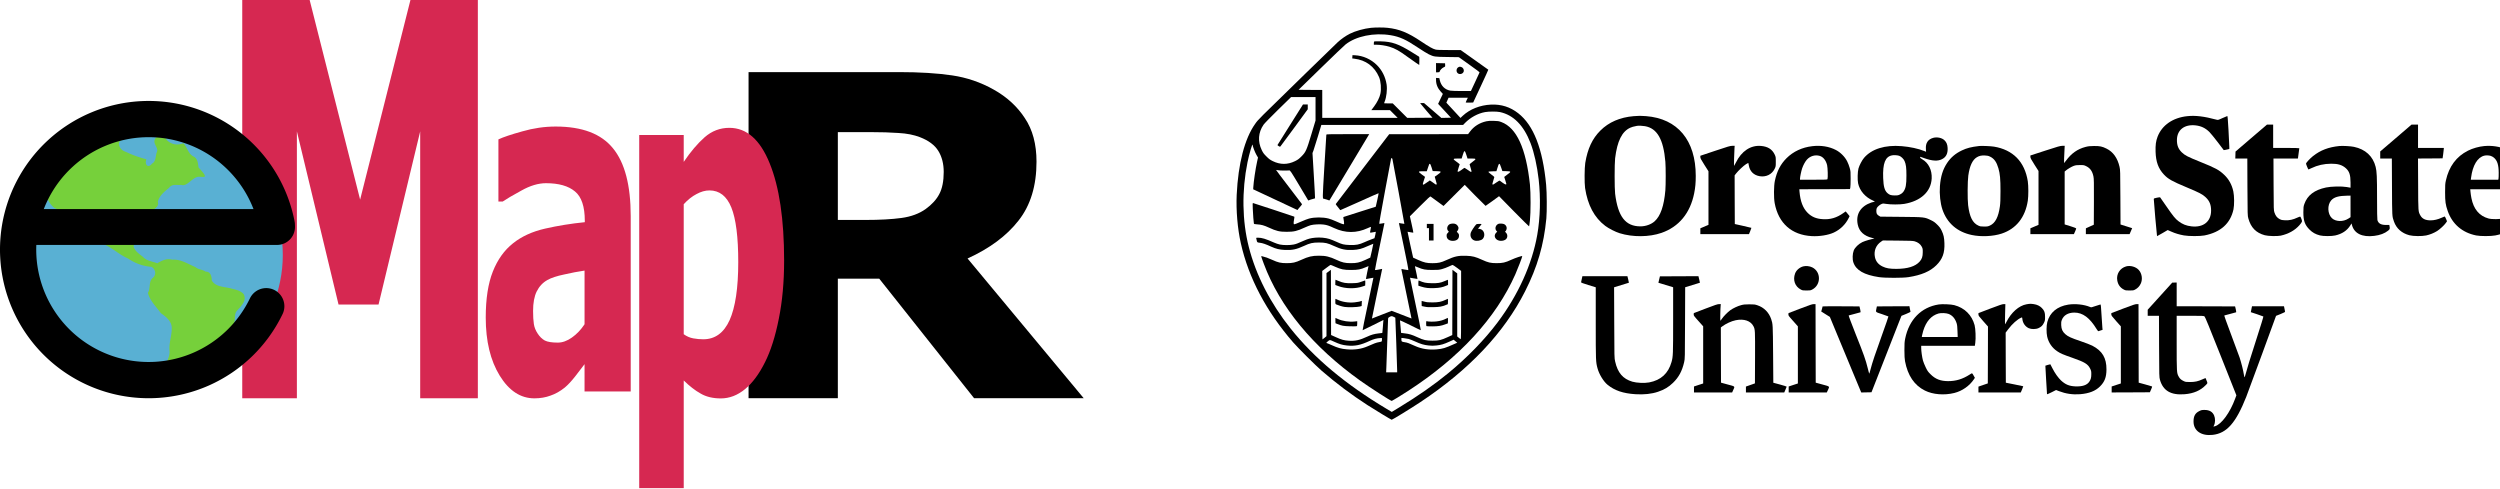 <?xml version="1.0" encoding="UTF-8" standalone="no"?>
<!-- Created with Inkscape (http://www.inkscape.org/) -->

<svg
   xmlns:dc="http://purl.org/dc/elements/1.1/"
   xmlns:cc="http://creativecommons.org/ns#"
   xmlns:rdf="http://www.w3.org/1999/02/22-rdf-syntax-ns#"
   xmlns:svg="http://www.w3.org/2000/svg"
   xmlns="http://www.w3.org/2000/svg"
   xmlns:sodipodi="http://sodipodi.sourceforge.net/DTD/sodipodi-0.dtd"
   xmlns:inkscape="http://www.inkscape.org/namespaces/inkscape"
   width="778.239mm"
   height="152.185mm"
   viewBox="0 0 778.239 152.185"
   version="1.1"
   id="svg8"
   inkscape:version="0.92.1 r15371"
   sodipodi:docname="emapr_osu.svg">
  <defs
     id="defs2" />
  <sodipodi:namedview
     id="base"
     pagecolor="#ffffff"
     bordercolor="#666666"
     borderopacity="1.0"
     inkscape:pageopacity="0.0"
     inkscape:pageshadow="2"
     inkscape:zoom="0.175"
     inkscape:cx="1984.2214"
     inkscape:cy="710.75927"
     inkscape:document-units="mm"
     inkscape:current-layer="layer1"
     showgrid="false"
     fit-margin-top="0"
     fit-margin-left="0"
     fit-margin-right="0"
     fit-margin-bottom="0"
     inkscape:window-width="1920"
     inkscape:window-height="1017"
     inkscape:window-x="1912"
     inkscape:window-y="-8"
     inkscape:window-maximized="1" />
  <g
     inkscape:label="Layer 1"
     inkscape:groupmode="layer"
     id="layer1"
     transform="translate(220.981,-77.276)">
    <g
       id="g4706"
       transform="translate(-399.143,-154.214)">
      <g
         style="fill:#000000;stroke:none"
         transform="matrix(0.011,0,0,-0.011,561.612,366.967)"
         id="g4565">
        <path
           inkscape:connector-curvature="0"
           d="m 3941,11529 c -198,-21 -443,-89 -598,-167 -119,-60 -253,-154 -350,-245 -48,-45 -450,-435 -893,-867 C 705,8891 753,8939 663,8813 366,8399 181,7688 139,6805 119,6363 162,5850 256,5432 476,4450 977,3502 1736,2628 c 144,-165 636,-655 809,-805 405,-351 847,-683 1295,-971 209,-135 672,-415 685,-415 20,0 558,330 810,498 1382,917 2370,1962 2964,3135 350,691 531,1313 603,2065 18,194 15,730 -6,950 -96,1022 -356,1688 -790,2026 -227,178 -481,258 -771,245 -309,-14 -598,-129 -801,-318 l -62,-59 -200,216 -200,216 31,69 31,70 h 273 273 l -30,-60 c -16,-33 -30,-64 -30,-70 0,-7 36,-10 105,-8 l 106,3 216,463 c 119,254 214,464 212,466 -2,2 -179,128 -393,280 l -389,276 h -331 c -245,0 -344,4 -381,14 -82,22 -178,76 -409,231 -373,250 -615,348 -948,384 -112,13 -345,12 -467,0 z m 558,-210 c 251,-42 433,-124 766,-348 127,-85 266,-171 311,-192 145,-69 163,-71 524,-76 l 326,-5 294,-210 c 162,-115 294,-214 292,-220 -1,-6 -57,-127 -124,-269 l -121,-259 h -261 c -147,0 -288,5 -321,11 -155,28 -262,135 -299,297 l -12,57 -47,3 -47,3 v -58 c 0,-123 46,-235 136,-332 l 57,-62 -67,-141 -67,-141 29,-31 c 16,-17 98,-105 182,-196 l 152,-165 -136,-3 -136,-3 -245,211 -245,210 h -55 c -30,0 -55,-2 -55,-4 0,-3 78,-96 174,-208 l 175,-203 -357,-3 -357,-2 -205,205 -205,205 h -123 c -67,0 -122,2 -122,5 0,3 7,22 15,42 53,127 78,346 56,490 -33,212 -129,403 -275,548 -168,166 -391,266 -621,277 l -70,3 -3,-47 -3,-46 58,-7 c 325,-38 570,-219 700,-520 52,-121 69,-336 37,-478 -23,-104 -90,-237 -177,-354 l -77,-103 h 263 262 l 110,-110 110,-110 H 3627 2560 v 395 395 l -335,2 -335,3 631,615 c 347,338 660,638 696,666 297,237 808,342 1282,263 z M 2370,9238 v -332 l -116,-385 c -139,-463 -159,-507 -283,-632 -72,-72 -102,-94 -181,-133 -209,-103 -421,-103 -630,0 -79,39 -110,62 -181,134 -73,72 -94,101 -132,180 -117,243 -99,497 51,716 22,34 200,215 410,422 l 371,362 h 346 345 z m 5217,-93 c 383,-81 675,-377 868,-880 102,-265 185,-640 230,-1030 58,-514 44,-1084 -40,-1563 C 8500,4841 8105,3969 7524,3195 7157,2705 6658,2192 6125,1755 5732,1432 5268,1108 4736,785 L 4528,659 4381,746 C 3221,1438 2337,2177 1665,3018 1093,3733 683,4533 482,5325 293,6065 280,6911 445,7726 c 47,229 141,552 144,490 2,-42 65,-207 107,-280 l 46,-79 -26,-116 C 671,7538 617,7170 608,7007 l -2,-48 627,-294 626,-293 27,37 c 15,20 45,55 67,78 26,28 37,46 31,55 -4,7 -172,226 -371,487 -200,260 -362,475 -360,478 3,2 26,-2 53,-8 43,-10 230,-14 318,-6 29,2 36,-8 279,-413 137,-228 252,-421 256,-429 7,-11 13,-10 39,3 17,9 59,22 93,30 33,8 63,17 65,19 3,2 -12,292 -34,643 l -38,639 27,70 c 14,39 71,217 125,398 l 98,327 h 2006 2006 l 54,56 c 156,158 365,271 568,308 105,19 333,20 419,1 z"
           id="path4487" />
        <path
           inkscape:connector-curvature="0"
           d="m 4033,11144 c -8,-3 -13,-24 -13,-50 v -44 h 78 c 101,0 256,-24 359,-55 167,-51 281,-115 518,-289 83,-60 191,-136 240,-169 l 90,-59 3,114 c 2,84 0,115 -10,121 -7,4 -96,60 -198,123 -383,238 -564,301 -885,310 -93,2 -176,1 -182,-2 z"
           id="path4489" />
        <path
           inkscape:connector-curvature="0"
           d="m 5780,10400 v -130 h 49 c 44,0 49,3 55,25 10,38 66,96 114,117 43,19 43,20 40,66 l -3,47 -127,3 -128,3 z"
           id="path4491" />
        <path
           inkscape:connector-curvature="0"
           d="m 6424,10420 c -66,-27 -85,-120 -35,-171 56,-55 159,-26 176,50 10,45 -18,99 -59,116 -40,17 -52,17 -82,5 z"
           id="path4493" />
        <path
           inkscape:connector-curvature="0"
           d="m 1655,8789 c -198,-313 -361,-573 -362,-577 -2,-4 14,-18 33,-30 36,-23 37,-23 54,-5 10,10 187,250 394,533 l 376,514 v 68 68 h -67 -68 z"
           id="path4495" />
        <path
           inkscape:connector-curvature="0"
           d="m 7205,8884 c -195,-43 -355,-144 -467,-296 l -51,-68 -1116,-1 H 4455 l -750,-980 c -412,-538 -754,-985 -759,-993 -7,-10 3,-28 37,-66 26,-29 55,-66 64,-81 10,-16 21,-29 27,-29 5,0 249,109 543,241 293,133 536,240 538,237 3,-2 -15,-89 -38,-193 l -43,-189 -445,-141 c -244,-77 -452,-144 -461,-147 -13,-6 -15,-13 -9,-36 5,-16 12,-61 16,-100 6,-62 5,-72 -9,-72 -26,0 -103,29 -229,87 -66,30 -154,63 -196,74 -166,43 -400,42 -557,-1 -41,-11 -134,-46 -207,-79 -137,-61 -191,-81 -213,-81 -18,0 -18,52 0,143 10,50 10,70 2,73 -72,27 -1155,384 -1165,384 -12,0 -13,-26 -7,-162 7,-166 23,-376 31,-414 4,-19 14,-22 93,-27 119,-7 195,-29 332,-92 212,-98 300,-119 505,-119 205,0 293,21 505,119 63,29 142,60 175,69 81,22 262,31 361,18 100,-14 147,-29 298,-99 322,-149 636,-149 955,-2 46,22 87,37 89,34 3,-3 -2,-39 -12,-81 -10,-41 -15,-78 -12,-81 3,-4 41,1 83,10 42,9 78,15 80,14 3,-4 -33,-177 -39,-182 -2,-1 -41,-16 -88,-33 -47,-16 -135,-53 -195,-80 -152,-69 -239,-86 -419,-79 -166,6 -214,17 -375,91 -65,30 -155,66 -200,80 -108,34 -267,49 -399,36 -129,-12 -201,-31 -316,-82 -197,-87 -224,-97 -298,-112 -100,-21 -286,-21 -386,0 -42,8 -117,34 -167,56 -236,105 -344,138 -456,138 -50,0 -51,0 -45,-26 4,-15 10,-40 13,-58 9,-47 17,-53 88,-60 73,-7 171,-41 320,-110 136,-62 234,-86 386,-93 207,-10 331,16 540,113 175,81 244,97 424,97 181,0 246,-15 422,-96 211,-98 335,-124 542,-114 159,8 242,29 428,113 80,36 146,64 148,62 3,-4 -81,-387 -86,-392 -2,-2 -65,-31 -140,-65 -168,-76 -243,-93 -414,-92 -159,0 -242,19 -398,92 -202,94 -308,119 -502,119 -193,0 -297,-25 -498,-117 -169,-77 -241,-94 -412,-94 -171,0 -243,17 -412,94 -105,49 -202,83 -286,102 -34,7 -38,24 49,-213 452,-1217 1387,-2351 2729,-3308 283,-202 861,-574 892,-574 11,0 252,147 453,277 1462,945 2497,2070 3045,3308 73,166 195,485 195,512 0,16 -189,-47 -312,-103 -171,-79 -242,-95 -413,-95 -171,0 -239,16 -412,95 -186,85 -271,107 -439,113 -231,9 -336,-13 -573,-122 -152,-70 -228,-87 -391,-87 -164,0 -235,17 -405,92 -77,35 -141,64 -143,65 -4,3 -161,730 -158,733 2,1 38,-5 80,-14 43,-9 80,-13 83,-10 3,3 -17,108 -46,233 l -51,228 285,285 c 226,226 288,283 300,275 8,-6 94,-68 191,-139 l 176,-129 300,299 300,299 291,-298 c 161,-163 295,-297 299,-297 4,0 92,62 194,137 l 187,137 422,-430 c 233,-236 425,-427 428,-424 4,3 14,78 24,165 24,224 24,793 0,1020 -110,1024 -377,1606 -809,1767 -75,28 -97,31 -218,34 -96,3 -155,-1 -205,-12 z m -567,-951 33,-103 h 109 c 144,0 148,-10 35,-92 -47,-34 -85,-67 -85,-73 0,-5 14,-52 30,-104 42,-134 35,-139 -87,-50 -51,37 -88,57 -95,53 -7,-5 -46,-32 -86,-62 -69,-51 -102,-60 -102,-29 0,7 14,53 30,102 17,49 30,91 30,94 0,3 -39,33 -85,66 -119,84 -116,95 28,95 h 112 l 33,106 c 43,137 55,137 100,-3 z M 4545,7818 c 17,-69 343,-1834 339,-1837 -2,-2 -37,3 -79,11 -41,8 -75,12 -75,9 0,-3 62,-303 139,-666 89,-424 134,-661 127,-663 -6,-1 -53,6 -104,16 -84,18 -92,18 -92,3 0,-9 65,-324 144,-701 79,-377 143,-686 142,-687 -1,-2 -126,47 -276,107 -151,61 -279,110 -286,110 -6,0 -134,-50 -284,-111 -150,-60 -273,-109 -274,-107 -2,2 64,318 144,703 81,385 147,701 146,702 0,1 -45,-8 -99,-19 -54,-11 -101,-17 -105,-14 -3,4 56,302 131,664 76,361 138,660 137,663 0,4 -30,0 -67,-8 -37,-7 -72,-12 -79,-11 -7,2 47,313 162,928 96,509 174,926 174,928 0,1 7,2 15,2 8,0 17,-10 20,-22 z m 1110,-243 31,-100 112,-3 c 143,-3 146,-14 30,-97 -46,-32 -84,-59 -85,-60 -1,0 13,-49 31,-107 28,-90 31,-108 19,-112 -18,-7 -18,-7 -110,61 -40,29 -75,53 -78,53 -3,0 -42,-27 -87,-60 -123,-90 -132,-84 -83,59 l 34,102 -89,65 c -116,85 -113,94 30,94 h 108 l 33,98 c 38,116 37,114 57,110 11,-2 26,-36 47,-103 z m 1967,3 35,-103 111,-3 c 142,-3 145,-13 27,-97 -47,-33 -85,-63 -85,-66 0,-3 14,-45 30,-94 17,-49 30,-95 30,-102 0,-31 -32,-21 -102,29 -40,30 -79,58 -86,62 -7,4 -45,-16 -96,-53 -122,-88 -130,-84 -86,52 16,52 30,98 30,103 0,6 -39,38 -86,72 -47,35 -84,68 -81,75 2,8 38,13 115,15 l 111,3 27,87 c 48,158 59,161 106,20 z M 2917,4770 c 178,-79 254,-95 463,-94 195,1 264,14 412,78 43,19 78,33 78,32 0,-1 -18,-82 -39,-181 -21,-99 -37,-182 -35,-184 2,-3 50,5 106,17 56,12 104,20 106,18 2,-2 -68,-337 -156,-745 -87,-408 -155,-741 -150,-741 4,0 139,66 299,146 l 291,145 -6,-58 c -3,-32 -8,-98 -11,-148 -3,-49 -8,-106 -11,-126 l -5,-36 -105,-12 c -123,-14 -206,-38 -324,-93 -207,-97 -334,-126 -515,-115 -138,9 -208,28 -367,100 l -138,62 -2,923 -3,923 -62,-47 -63,-46 v -893 -893 l -54,-46 c -30,-25 -57,-46 -60,-46 -3,0 -6,436 -6,969 v 969 l 113,85 c 61,47 117,86 122,86 6,1 61,-22 122,-49 z m 3460,-35 113,-85 v -971 c 0,-773 -3,-969 -12,-963 -7,4 -32,24 -55,43 l -43,35 v 893 892 l -67,51 -68,52 -3,-924 -2,-924 -127,-57 c -195,-89 -248,-101 -433,-101 -184,0 -246,14 -429,98 -149,69 -231,94 -355,108 -56,6 -103,12 -105,14 -3,2 -30,313 -31,352 0,6 130,-53 291,-133 160,-81 294,-145 298,-143 5,2 -63,336 -150,743 -87,406 -157,740 -155,742 1,2 49,-6 105,-18 57,-11 104,-19 107,-17 3,4 -41,215 -71,345 -5,21 -2,20 75,-13 150,-65 214,-77 415,-77 162,-1 189,2 275,25 52,14 138,46 190,71 52,25 101,46 109,46 8,1 65,-37 128,-84 z M 4583,3349 c 23,-12 43,-23 45,-24 3,-3 51,-1401 52,-1497 v -48 h -156 -156 l 6,133 c 3,72 15,404 26,737 11,333 21,621 23,640 2,29 9,38 42,57 50,28 65,28 118,2 z m -333,-641 c 0,-24 -4,-48 -8,-54 -4,-5 -39,-15 -78,-21 -68,-10 -143,-38 -320,-117 -168,-75 -376,-106 -587,-86 -163,14 -256,40 -423,116 -78,35 -148,64 -156,64 -7,0 3,14 22,31 76,65 64,65 196,5 156,-71 230,-93 361,-107 224,-24 387,9 643,129 110,52 205,77 308,81 l 42,1 z m 754,16 c 33,-9 114,-40 180,-70 162,-74 254,-101 385,-115 84,-9 138,-9 221,0 134,14 209,36 367,108 l 122,55 50,-42 51,-43 -78,-34 c -266,-119 -326,-138 -504,-154 -217,-20 -425,12 -602,92 -193,87 -228,100 -305,111 -87,13 -91,17 -91,87 v 34 l 72,-7 c 40,-4 99,-14 132,-22 z"
           id="path4497" />
        <path
           inkscape:connector-curvature="0"
           d="m 2930,4326 v -75 l 78,-29 c 205,-80 499,-84 702,-10 l 65,23 3,74 c 3,67 1,73 -15,68 -10,-3 -58,-20 -108,-38 -84,-30 -101,-33 -247,-37 -180,-5 -259,8 -390,64 -44,19 -82,34 -84,34 -2,0 -4,-33 -4,-74 z"
           id="path4499" />
        <path
           inkscape:connector-curvature="0"
           d="m 2930,3787 c 0,-71 1,-74 28,-87 59,-27 164,-59 235,-70 93,-15 361,-8 432,12 l 50,14 3,72 3,73 -28,-7 c -15,-4 -38,-11 -50,-15 -12,-4 -68,-13 -125,-19 -174,-19 -364,12 -498,80 -22,11 -42,20 -45,20 -3,0 -5,-33 -5,-73 z"
           id="path4501" />
        <path
           inkscape:connector-curvature="0"
           d="m 2932,3244 3,-76 50,-20 c 128,-51 176,-60 347,-65 92,-3 179,-2 193,1 24,6 25,10 25,74 v 68 l -72,-8 c -153,-18 -346,11 -477,72 -35,17 -65,30 -68,30 -2,0 -3,-34 -1,-76 z"
           id="path4503" />
        <path
           inkscape:connector-curvature="0"
           d="m 6027,4363 c -122,-54 -196,-65 -382,-61 -161,4 -211,15 -347,73 -16,6 -18,0 -18,-68 v -76 l 80,-26 c 123,-38 208,-48 370,-42 149,5 235,23 342,69 l 48,20 v 74 c 0,41 -3,74 -7,73 -5,0 -43,-16 -86,-36 z"
           id="path4505" />
        <path
           inkscape:connector-curvature="0"
           d="m 6045,3829 c -110,-53 -203,-71 -365,-71 -116,0 -161,4 -224,21 -44,11 -81,21 -83,21 -2,0 -3,-33 -1,-72 l 3,-73 85,-18 c 68,-14 118,-17 250,-13 172,4 235,15 349,61 l 56,23 3,76 c 2,42 -1,76 -5,75 -4,0 -35,-14 -68,-30 z"
           id="path4507" />
        <path
           inkscape:connector-curvature="0"
           d="m 6060,3296 c -73,-38 -162,-64 -267,-76 -88,-11 -229,-8 -275,6 -16,5 -18,-3 -18,-64 0,-55 3,-71 16,-76 9,-3 81,-6 160,-6 160,0 256,15 369,59 l 70,26 3,78 c 2,42 -1,77 -5,77 -4,-1 -28,-12 -53,-24 z"
           id="path4509" />
        <path
           inkscape:connector-curvature="0"
           d="m 2676,8508 c -2,-7 -28,-415 -56,-907 -56,-949 -56,-910 -8,-911 9,0 47,-11 83,-24 l 66,-24 14,22 c 7,11 261,434 564,939 l 550,917 h -605 c -475,0 -605,-3 -608,-12 z"
           id="path4511" />
        <path
           inkscape:connector-curvature="0"
           d="m 6175,5976 c -81,-36 -106,-146 -46,-200 18,-16 17,-18 -15,-50 -30,-30 -34,-41 -34,-84 0,-86 69,-142 175,-142 109,0 175,53 175,142 0,43 -4,54 -34,84 -32,32 -33,34 -15,50 11,10 24,34 30,55 10,31 9,43 -7,75 -28,57 -75,84 -143,84 -31,-1 -69,-7 -86,-14 z"
           id="path4513" />
        <path
           inkscape:connector-curvature="0"
           d="m 7550,5983 c -85,-32 -116,-140 -59,-202 l 21,-22 -26,-24 c -100,-93 -21,-235 131,-235 90,0 153,35 174,97 16,49 3,101 -34,136 -21,20 -28,32 -19,34 19,7 42,58 42,95 0,45 -30,91 -73,111 -34,16 -125,22 -157,10 z"
           id="path4515" />
        <path
           inkscape:connector-curvature="0"
           d="m 5520,5920 v -60 h 30 30 v -175 -175 h 65 65 v 235 235 h -95 -95 z"
           id="path4517" />
        <path
           inkscape:connector-curvature="0"
           d="m 6911,5959 c -47,-51 -130,-179 -146,-224 -31,-93 8,-186 92,-221 72,-31 200,-8 245,42 51,58 58,145 18,211 -25,41 -57,62 -110,71 l -43,7 52,62 c 28,33 51,64 51,67 0,3 -31,6 -70,6 -57,0 -73,-4 -89,-21 z"
           id="path4519" />
        <path
           inkscape:connector-curvature="0"
           d="m 11376,9029 c -388,-32 -708,-170 -946,-409 -227,-226 -361,-513 -427,-915 -22,-139 -25,-570 -5,-710 73,-482 262,-838 571,-1071 98,-74 288,-171 408,-208 371,-115 836,-111 1184,10 492,171 811,557 924,1118 33,165 45,297 45,495 0,1007 -513,1622 -1410,1691 -150,11 -199,11 -344,-1 z m 319,-284 c 343,-61 521,-372 575,-1005 13,-149 13,-661 0,-810 -38,-440 -136,-725 -303,-876 -97,-88 -253,-144 -402,-144 -424,0 -637,275 -717,925 -18,151 -18,848 0,1000 59,489 196,764 432,868 48,21 80,30 185,51 45,9 155,4 230,-9 z"
           id="path4521" />
        <path
           inkscape:connector-curvature="0"
           d="m 27043,9029 c -409,-42 -717,-254 -843,-580 -48,-125 -63,-237 -57,-429 9,-285 78,-474 235,-642 119,-128 233,-192 639,-361 366,-153 450,-196 544,-284 110,-104 153,-211 153,-379 -1,-307 -219,-482 -553,-444 -150,17 -251,57 -368,145 -91,68 -151,141 -343,420 -95,138 -175,253 -179,257 -3,3 -44,-1 -91,-11 -72,-14 -85,-20 -88,-38 -3,-22 86,-1045 92,-1050 2,-2 70,36 152,85 l 150,88 98,-43 c 117,-52 225,-84 361,-109 141,-25 455,-25 580,-1 459,90 736,339 822,737 26,122 24,379 -4,510 -41,189 -125,342 -256,467 -147,140 -245,193 -667,363 -366,147 -448,189 -536,275 -99,97 -139,199 -137,355 4,278 209,440 518,409 163,-17 283,-73 401,-188 36,-36 142,-166 236,-289 l 170,-224 42,6 c 22,4 58,11 79,17 l 37,10 -1,72 c 0,40 -10,250 -23,467 -17,304 -25,394 -34,392 -7,-1 -69,-28 -137,-58 -120,-55 -126,-56 -167,-45 -350,94 -594,124 -825,100 z"
           id="path4523" />
        <path
           inkscape:connector-curvature="0"
           d="m 28850,8409 -445,-382 -3,-98 -3,-99 h 170 170 l 3,-807 c 4,-799 4,-809 26,-888 72,-260 219,-410 467,-476 97,-26 351,-32 450,-11 220,48 406,153 532,300 78,93 80,99 53,172 -12,33 -27,63 -32,66 -5,4 -44,-10 -87,-30 -119,-56 -225,-79 -341,-74 -84,3 -106,8 -156,33 -71,37 -115,92 -146,183 -23,67 -23,69 -26,800 l -3,732 h 345 346 l 4,23 c 6,24 36,253 36,268 0,5 -154,9 -370,9 h -370 v 330 330 h -87 -88 z"
           id="path4525" />
        <path
           inkscape:connector-curvature="0"
           d="m 32943,8409 -443,-379 v -100 -100 h 165 164 l 4,-797 c 4,-856 2,-835 56,-987 69,-196 220,-330 436,-387 110,-29 352,-32 475,-6 110,24 216,67 310,125 80,50 210,172 253,237 l 27,40 -28,68 c -15,36 -32,67 -38,67 -7,0 -45,-16 -85,-35 -102,-48 -215,-75 -314,-75 -145,0 -237,45 -289,140 -61,113 -60,88 -63,882 l -4,728 348,2 348,3 17,120 c 9,66 17,132 17,148 l 1,27 h -365 -365 v 330 330 l -92,-1 h -93 z"
           id="path4527" />
        <path
           inkscape:connector-curvature="0"
           d="m 19850,8415 c -149,-42 -219,-148 -207,-315 l 5,-79 -51,21 c -164,67 -403,119 -637,138 -473,40 -853,-79 -1068,-332 -59,-70 -133,-212 -158,-303 -24,-89 -30,-320 -10,-415 44,-212 205,-397 424,-491 37,-16 58,-29 46,-29 -11,0 -53,-11 -92,-24 -309,-105 -450,-334 -387,-629 40,-190 174,-315 400,-372 49,-13 78,-24 64,-24 -57,-2 -259,-61 -335,-97 -107,-52 -211,-153 -244,-239 -35,-90 -40,-247 -10,-334 75,-223 304,-355 727,-418 171,-25 670,-26 833,0 366,57 614,163 789,337 175,174 238,347 228,624 -6,163 -22,235 -79,356 -33,68 -57,101 -122,166 -67,67 -98,89 -176,127 -185,90 -183,90 -850,96 l -585,6 -41,23 c -22,13 -48,37 -57,52 -21,35 -22,131 -3,169 22,41 87,96 137,115 41,16 51,16 133,1 120,-20 383,-20 507,1 468,80 756,346 776,718 12,238 -89,444 -269,545 -39,22 -58,39 -58,52 0,10 1,19 3,19 2,0 53,-18 114,-40 230,-81 377,-90 499,-30 118,58 170,160 162,319 -5,98 -32,163 -90,218 -73,70 -207,98 -318,68 z m -966,-507 c 55,-17 129,-88 155,-149 41,-94 53,-189 53,-409 1,-268 -19,-368 -90,-466 -20,-27 -51,-52 -89,-70 -52,-26 -68,-29 -153,-29 -106,1 -144,13 -204,65 -81,72 -113,183 -122,425 -16,420 59,610 254,645 54,10 139,5 196,-12 z m 441,-2421 c 93,-27 163,-80 200,-151 28,-55 30,-67 29,-160 0,-122 -23,-189 -87,-262 -122,-138 -340,-206 -662,-207 -188,0 -285,17 -390,68 -118,57 -189,144 -214,263 -37,177 29,344 177,442 l 47,31 420,-4 c 359,-3 429,-6 480,-20 z"
           id="path4529" />
        <path
           inkscape:connector-curvature="0"
           d="m 13678,8048 -418,-140 v -39 c 0,-32 19,-68 115,-219 l 115,-181 v -758 -758 l -115,-49 -115,-49 v -82 -83 h 688 688 l 36,88 c 20,48 34,89 33,90 -2,2 -109,27 -237,56 l -233,52 -3,688 -2,689 40,52 c 61,79 211,220 282,265 34,21 64,38 65,36 2,-2 8,-32 14,-66 27,-172 139,-283 311,-311 179,-29 343,52 420,209 32,65 33,69 33,202 0,131 -1,137 -31,201 -72,151 -192,227 -386,245 -293,26 -553,-145 -712,-470 -26,-53 -49,-96 -52,-96 -6,0 3,383 12,498 l 5,72 -68,-1 c -60,0 -119,-18 -485,-141 z"
           id="path4531" />
        <path
           inkscape:connector-curvature="0"
           d="m 16426,8179 c -286,-33 -536,-150 -726,-339 -170,-169 -273,-368 -331,-640 -31,-144 -34,-482 -5,-635 106,-567 479,-899 1048,-931 217,-12 466,28 623,100 186,86 337,234 426,418 l 22,47 -26,33 c -14,18 -39,48 -55,67 l -29,34 -64,-45 c -192,-136 -370,-189 -589,-174 -182,11 -312,66 -425,180 -133,134 -206,326 -229,598 l -5,68 717,2 716,3 10,45 c 5,25 9,137 9,250 1,190 -1,212 -26,302 -14,54 -47,139 -73,190 -67,131 -191,254 -320,320 -191,99 -423,136 -668,107 z m 211,-274 c 99,-29 176,-125 210,-261 18,-72 26,-360 11,-396 -7,-17 -35,-18 -393,-18 h -385 v 30 c 0,45 36,218 60,290 30,90 85,191 132,245 93,106 235,148 365,110 z"
           id="path4533" />
        <path
           inkscape:connector-curvature="0"
           d="m 21150,8184 c -229,-27 -346,-57 -489,-125 -181,-86 -312,-198 -417,-354 -122,-184 -183,-380 -204,-658 -17,-223 11,-481 70,-658 130,-385 418,-636 830,-723 266,-57 607,-40 850,40 408,136 664,458 737,929 20,133 20,417 0,550 -43,276 -150,504 -311,667 -162,164 -381,271 -645,314 -86,15 -355,26 -421,18 z m 314,-303 c 111,-54 181,-153 231,-327 46,-160 59,-298 59,-644 0,-242 -4,-343 -17,-436 -42,-301 -130,-471 -280,-540 -56,-26 -72,-29 -167,-29 -94,0 -111,3 -165,28 -161,75 -246,246 -287,577 -20,159 -17,682 5,836 39,278 118,447 245,522 70,40 126,52 225,48 73,-3 98,-9 151,-35 z"
           id="path4535" />
        <path
           inkscape:connector-curvature="0"
           d="m 23018,8052 -418,-136 v -39 c 0,-33 19,-69 115,-220 l 115,-180 v -762 -762 l -115,-49 -115,-49 v -82 -83 h 615 616 l 35,77 c 19,42 33,82 30,87 -2,6 -76,34 -165,61 l -161,50 v 748 749 l 23,19 c 55,49 173,119 235,141 54,19 88,23 177,23 104,0 114,-2 177,-33 110,-54 173,-143 203,-291 13,-59 15,-179 13,-717 l -3,-647 -112,-51 -112,-51 -1,-82 v -83 h 619 618 l 21,48 c 11,26 27,64 36,84 l 16,37 -164,52 -165,52 -4,771 c -3,735 -4,775 -24,861 -57,249 -181,423 -368,515 -125,62 -187,75 -355,74 -121,-1 -161,-6 -243,-27 -225,-60 -397,-181 -550,-389 -27,-38 -51,-68 -54,-68 -4,0 2,202 13,393 l 5,97 -68,-1 c -59,-1 -125,-19 -485,-137 z"
           id="path4537" />
        <path
           inkscape:connector-curvature="0"
           d="m 31345,8184 c -309,-32 -535,-118 -747,-285 -79,-62 -198,-190 -198,-212 0,-19 61,-167 69,-167 4,0 41,16 81,36 176,85 358,126 565,127 192,1 310,-36 412,-127 100,-90 133,-191 133,-406 v -146 l -107,19 c -146,25 -439,19 -588,-13 -329,-70 -526,-221 -612,-467 -25,-72 -27,-91 -28,-233 0,-242 41,-357 174,-491 84,-84 171,-133 296,-165 93,-24 328,-25 432,-1 193,44 332,136 424,281 l 37,59 12,-44 c 64,-241 288,-351 630,-308 164,20 295,69 392,147 50,39 54,51 42,125 l -7,37 h -96 c -141,1 -214,42 -241,138 -6,23 -10,249 -10,617 0,612 -7,760 -40,890 -76,301 -290,498 -615,566 -88,19 -324,32 -410,23 z m 315,-1709 v -305 l -61,-40 c -148,-96 -360,-90 -467,13 -124,119 -134,372 -20,502 82,93 208,130 461,134 l 87,1 z"
           id="path4539" />
        <path
           inkscape:connector-curvature="0"
           d="m 35445,8183 c -151,-14 -326,-63 -460,-130 -329,-164 -540,-449 -627,-846 -20,-89 -22,-131 -22,-337 0,-260 12,-347 75,-527 129,-369 412,-611 805,-690 122,-24 412,-24 539,0 237,46 390,123 532,269 62,64 142,179 169,244 15,35 15,36 -23,81 -21,25 -45,54 -54,65 -15,20 -18,19 -100,-36 -105,-71 -182,-108 -284,-137 -106,-30 -335,-33 -434,-5 -257,71 -419,265 -480,574 -11,53 -22,132 -26,175 l -7,77 h 715 c 673,0 716,1 721,18 11,34 26,199 26,282 0,403 -160,687 -471,835 -157,74 -380,107 -594,88 z m 181,-278 c 27,-8 69,-31 92,-51 95,-81 134,-203 135,-424 1,-80 -2,-157 -6,-172 l -7,-28 h -389 -388 l 9,63 c 45,346 182,571 373,618 51,12 129,10 181,-6 z"
           id="path4541" />
        <path
           inkscape:connector-curvature="0"
           d="m 16169,4777 c -105,-30 -193,-107 -228,-201 -68,-184 -3,-367 161,-453 49,-26 62,-28 163,-28 101,0 114,2 163,28 252,133 251,503 -2,627 -75,37 -182,48 -257,27 z"
           id="path4543" />
        <path
           inkscape:connector-curvature="0"
           d="m 25309,4777 c -176,-50 -282,-219 -250,-398 20,-117 81,-203 183,-256 49,-26 62,-28 163,-28 100,0 115,2 160,27 70,37 123,92 158,167 58,122 35,284 -54,385 -81,92 -239,137 -360,103 z"
           id="path4545" />
        <path
           inkscape:connector-curvature="0"
           d="m 9905,4423 c -9,-43 -18,-85 -20,-93 -4,-12 42,-29 205,-80 l 210,-64 V 3175 c 0,-1078 1,-1102 51,-1285 44,-165 169,-369 281,-461 202,-165 440,-246 791,-269 243,-15 459,8 639,69 179,61 296,130 422,251 165,158 260,335 318,588 22,96 22,106 25,1108 l 4,1011 207,63 c 114,35 208,64 210,65 1,1 -8,43 -20,94 l -22,91 -545,-2 -545,-3 -22,-90 c -13,-49 -22,-90 -21,-91 1,-1 95,-29 210,-64 l 207,-63 v -926 c 0,-976 -2,-1036 -46,-1191 -92,-323 -300,-513 -631,-576 -133,-25 -357,-15 -478,21 -267,79 -414,251 -486,570 -23,99 -23,105 -26,1101 l -4,1000 208,64 c 114,34 209,64 211,65 1,1 -8,43 -20,94 l -22,91 h -637 -637 z"
           id="path4547" />
        <path
           inkscape:connector-curvature="0"
           d="m 26268,3935 -348,-384 v -86 -85 h 160 159 l 3,-867 c 3,-860 4,-869 25,-946 88,-309 311,-439 700,-407 255,21 446,104 597,259 49,50 49,50 38,88 -7,21 -20,55 -30,75 l -17,37 -79,-35 c -137,-61 -215,-78 -356,-79 -114,0 -130,2 -180,26 -74,35 -111,67 -143,128 -56,101 -57,118 -57,954 v 767 h 383 c 349,0 384,-2 405,-18 17,-13 141,-315 462,-1125 l 440,-1108 -36,-97 c -145,-395 -385,-722 -569,-778 -25,-7 -45,-12 -45,-10 0,2 7,17 15,33 40,80 41,197 4,283 -46,104 -134,155 -270,155 -79,0 -92,-3 -155,-35 -112,-57 -158,-144 -157,-295 1,-261 220,-412 544,-375 397,45 655,338 948,1077 32,82 235,630 451,1219 l 392,1072 130,52 c 115,47 129,55 124,74 -2,12 -10,49 -17,84 l -12,62 h -452 -453 l -10,-47 c -6,-27 -13,-64 -17,-84 l -7,-37 174,-57 c 95,-32 177,-61 181,-65 5,-4 -79,-279 -187,-611 -182,-563 -285,-897 -323,-1047 -8,-34 -19,-62 -22,-62 -4,0 -13,36 -20,80 -17,114 -73,334 -119,475 -22,66 -131,360 -242,654 -122,323 -198,536 -192,540 6,3 82,24 169,45 87,21 161,42 166,45 4,4 -1,43 -11,87 l -19,79 -827,3 -826,2 v 335 335 h -62 l -63,-1 z"
           id="path4549" />
        <path
           inkscape:connector-curvature="0"
           d="m 22490,3705 c -216,-39 -432,-230 -569,-502 -17,-35 -34,-63 -38,-63 -3,0 -3,128 1,285 l 8,285 h -47 c -37,0 -124,-29 -381,-127 l -334,-128 v -38 c 0,-34 12,-51 135,-189 l 135,-152 -2,-805 -3,-805 -132,-45 -133,-46 v -82 -83 h 599 599 l 37,86 c 20,47 35,87 33,89 -2,2 -113,25 -248,52 l -245,49 -3,708 -2,709 70,93 c 116,155 262,285 371,331 26,11 26,11 32,-41 12,-114 81,-212 182,-258 74,-33 200,-32 275,3 80,37 115,72 152,147 31,63 33,73 33,172 0,124 -17,171 -89,248 -56,59 -135,98 -232,112 -86,12 -111,12 -204,-5 z"
           id="path4551" />
        <path
           inkscape:connector-curvature="0"
           d="m 13405,3582 -330,-127 -3,-35 c -3,-33 7,-47 133,-187 l 135,-151 v -809 -809 l -130,-42 -130,-43 v -85 -84 h 540 540 l 30,68 c 51,110 62,99 -155,157 l -190,52 -3,781 -2,781 32,25 c 109,82 266,155 390,180 234,48 424,-17 502,-172 46,-92 47,-112 44,-886 l -3,-729 -127,-45 -128,-45 v -83 -84 h 543 542 l 33,78 c 18,42 34,81 35,86 1,5 -83,32 -188,60 l -190,51 -6,805 c -7,849 -7,855 -54,995 -64,189 -204,331 -389,392 -74,25 -94,27 -231,27 -122,-1 -165,-5 -230,-23 -98,-26 -228,-87 -309,-145 -73,-52 -200,-183 -241,-248 -17,-27 -34,-48 -38,-48 -8,0 -1,358 8,433 l 5,37 h -52 c -43,-1 -115,-25 -383,-128 z"
           id="path4553" />
        <path
           inkscape:connector-curvature="0"
           d="m 16085,3582 -330,-127 -3,-35 c -3,-33 7,-47 133,-187 l 135,-152 v -808 -809 l -130,-42 -130,-43 v -85 -84 h 539 539 l 32,67 c 51,110 62,99 -155,158 l -190,52 -3,1112 -2,1111 h -53 c -42,-1 -113,-24 -382,-128 z"
           id="path4555" />
        <path
           inkscape:connector-curvature="0"
           d="m 20005,3700 c -494,-77 -839,-429 -948,-965 -19,-94 -22,-141 -22,-330 1,-162 5,-244 17,-310 76,-405 263,-683 563,-832 226,-113 548,-139 832,-68 224,56 429,200 556,389 l 26,40 -31,55 c -48,87 -42,85 -116,37 -200,-129 -388,-186 -611,-186 -215,1 -360,57 -497,195 -72,71 -89,96 -137,196 -31,63 -65,149 -77,191 -25,92 -50,267 -50,356 v 62 h 759 759 l 12,83 c 19,126 8,401 -19,502 -78,287 -284,490 -576,566 -92,24 -339,34 -440,19 z m 278,-267 c 109,-41 185,-129 229,-263 16,-51 21,-101 25,-227 l 6,-163 h -508 -508 l 7,43 c 4,23 18,80 32,127 82,270 229,437 437,495 67,19 214,13 280,-12 z"
           id="path4557" />
        <path
           inkscape:connector-curvature="0"
           d="m 23670,3695 c -312,-50 -520,-223 -591,-492 -27,-102 -29,-303 -4,-413 38,-171 140,-319 285,-415 93,-62 155,-89 430,-185 349,-122 437,-176 502,-307 28,-58 32,-75 32,-152 0,-102 -13,-152 -57,-217 -66,-98 -197,-141 -399,-132 -171,8 -279,54 -402,168 -81,77 -170,202 -242,343 -31,61 -58,113 -59,114 -2,3 -136,-35 -141,-40 -2,-2 8,-176 21,-388 14,-211 25,-394 25,-407 0,-21 7,-18 129,42 l 128,65 79,-31 c 194,-75 393,-104 599,-88 257,21 436,91 565,220 132,131 182,262 183,480 2,325 -118,527 -400,673 -49,25 -197,83 -329,127 -275,93 -360,132 -435,199 -80,71 -112,141 -117,256 -3,75 0,100 18,147 49,131 178,207 352,208 239,1 437,-146 633,-468 21,-35 43,-61 49,-59 6,2 35,12 65,22 l 54,17 -6,62 c -3,33 -14,195 -24,359 -12,219 -20,297 -29,297 -7,0 -68,-20 -136,-43 -118,-42 -124,-43 -158,-29 -171,72 -419,98 -620,67 z"
           id="path4559" />
        <path
           inkscape:connector-curvature="0"
           d="m 25223,3582 -332,-127 -1,-36 c 0,-32 15,-52 135,-187 l 135,-151 v -808 -809 l -130,-42 -130,-43 v -85 -84 l 541,2 540,3 35,79 c 19,43 32,81 29,85 -4,3 -90,29 -193,57 l -187,51 -3,1112 -2,1111 h -53 c -42,-1 -115,-25 -384,-128 z"
           id="path4561" />
        <path
           inkscape:connector-curvature="0"
           d="m 16720,3645 c 0,-3 -9,-37 -19,-75 l -20,-69 122,-77 122,-76 214,-517 c 118,-284 318,-765 444,-1069 l 230,-553 145,3 145,3 349,890 c 191,490 382,976 423,1081 l 76,192 130,53 c 71,29 128,57 126,63 -3,6 -10,44 -17,84 l -13,72 -461,-2 -460,-3 -13,-60 c -22,-109 -34,-96 160,-160 94,-32 175,-60 179,-64 3,-3 -72,-224 -169,-491 -206,-573 -288,-817 -334,-997 -19,-73 -36,-133 -39,-133 -3,0 -22,71 -43,157 -60,241 -107,376 -337,952 -127,322 -208,536 -202,540 6,3 82,24 169,45 87,21 161,42 166,45 4,4 -1,43 -11,87 l -19,79 -522,3 c -286,1 -521,0 -521,-3 z"
           id="path4563" />
      </g>
      <g
         inkscape:label="Layer 1"
         id="layer1-8"
         transform="matrix(0.282,0,0,0.282,178.162,86.676)">
        <g
           transform="scale(1.033,0.968)"
           style="font-style:normal;font-variant:normal;font-weight:bold;font-stretch:normal;font-size:511.517px;line-height:100%;font-family:sans-serif;-inkscape-font-specification:'sans-serif, Bold';text-align:start;letter-spacing:0px;word-spacing:0px;writing-mode:lr-tb;text-anchor:start;fill:#000000;fill-opacity:1;stroke:none;stroke-width:1px;stroke-linecap:butt;stroke-linejoin:miter;stroke-opacity:1"
           id="text4186-5-0-7">
          <path
             d="m 1008.478,726.619 q 0,-13.987 -5.745,-23.977 -5.745,-9.991 -19.731,-15.735 -9.741,-3.996 -22.729,-4.746 -12.988,-0.999 -30.221,-0.999 h -34.717 v 100.155 h 29.472 q 22.978,0 38.464,-2.248 15.485,-2.248 25.975,-10.24 9.991,-7.743 14.486,-16.984 4.745,-9.491 4.745,-25.226 z m 149.609,258.006 H 1040.948 L 939.543,848.254 H 895.335 V 984.625 H 799.925 V 612.726 h 160.848 q 32.969,0 56.696,3.746 23.728,3.746 44.458,16.235 20.98,12.488 33.219,32.469 12.488,19.731 12.488,49.703 0,41.211 -19.232,67.187 -18.982,25.975 -54.449,43.209 z"
             id="path4166"
             inkscape:connector-curvature="0" />
        </g>
        <g
           transform="scale(0.751,1.332)"
           style="font-style:normal;font-variant:normal;font-weight:bold;font-stretch:normal;font-size:454.354px;line-height:100%;font-family:sans-serif;-inkscape-font-specification:'sans-serif, Bold';text-align:start;letter-spacing:0px;word-spacing:0px;writing-mode:lr-tb;text-anchor:start;fill:#d62851;fill-opacity:1;stroke:none;stroke-width:1px;stroke-linecap:butt;stroke-linejoin:miter;stroke-opacity:1"
           id="text4186-85-6">
          <path
             d="M 702.384,715.575 H 617.636 V 494.388 l -61.231,143.539 h -58.791 L 436.382,494.388 V 715.575 H 356.072 V 385.236 h 98.946 l 74.321,165.724 74.099,-165.724 h 98.946 z"
             style="font-style:normal;font-variant:normal;font-weight:bold;font-stretch:normal;font-size:454.354px;line-height:100%;font-family:sans-serif;-inkscape-font-specification:'sans-serif, Bold';text-align:start;writing-mode:lr-tb;text-anchor:start;fill:#d62851;fill-opacity:1"
             id="path4175"
             inkscape:connector-curvature="0" />
        </g>
        <g
           id="g5236-5"
           transform="translate(455.545,255.005)">
          <g
             transform="translate(-538.529,-357.393)"
             style="opacity:1;stroke:none"
             id="g4178-3-7">
            <circle
               style="opacity:1;fill:#59b0d3;fill-opacity:1;stroke:none;stroke-width:11.687;stroke-linejoin:round;stroke-miterlimit:4;stroke-dasharray:none;stroke-dashoffset:0;stroke-opacity:1"
               id="path4191-9-9"
               cx="251.071"
               cy="897.434"
               r="144.085" />
            <path
               inkscape:connector-curvature="0"
               style="opacity:1;fill:#76d03b;fill-opacity:1;stroke:none;stroke-width:11.687;stroke-linejoin:round;stroke-miterlimit:4;stroke-dasharray:none;stroke-dashoffset:0;stroke-opacity:1"
               d="m 226.222,755.525 a 144.085,144.085 0 0 0 -91.788,57.551 c -1.444,4.257 -1.605,8.734 -1.183,13.314 0.754,7.208 4.112,14.959 10.103,19.239 4.505,1.401 6.508,6.322 9.9,9.332 5.225,1.401 9.533,3.984 12.016,8.709 3.461,4.147 5.852,8.875 8.953,13.211 5.131,7.64 14.931,6.834 22.94,8.424 9.658,4.056 17.377,11.678 27.026,15.897 7.839,5.278 16.29,8.484 25.921,9.255 4.384,2.186 5.684,8.303 2.085,11.768 -5.624,4.11 -2.675,11.597 -5.948,16.984 2.232,8.774 9.21,15.279 14.362,22.456 5.189,3.535 11.053,8.136 11.901,14.86 0.565,8.576 -2.933,17.006 -2.524,25.689 1.091,6.612 -3.072,12.407 -4.517,18.364 1.329,5.898 0.444,11.84 1.185,17.687 0.027,0.902 0.23,1.608 0.545,2.175 a 144.085,144.085 0 0 0 12.625,-1.972 c 5.46,-5.184 4.715,-15.229 11.748,-19.534 3.632,-0.96 7.603,-3.417 9.374,-7.409 3.269,-0.847 8.185,0.536 9.944,-3.502 6.274,-7.307 10.298,-16.339 17.79,-22.573 3.611,-2.359 6.771,-4.919 9.652,-8.195 6.468,-4.497 1.459,-13.934 6.743,-18.917 4.345,-4.72 10.527,-10.758 6.95,-17.652 -2.945,-3.709 -8.574,-5.023 -13.168,-6.099 -7.517,-2.389 -17.693,-1.371 -22.109,-9.123 -0.027,-4.402 -1.319,-9.937 -6.796,-9.665 -3.49,-2.584 -8.057,-2.127 -11.208,-5.044 -8.215,-3.403 -16.296,-8.935 -25.65,-8.184 -5.96,-1.768 -11.458,0.974 -16.498,3.973 -5.401,-2.175 -11.74,-2.479 -15.813,-7.086 -3.938,-3.113 -8.207,-5.782 -10.181,-10.688 -1.013,-2.97 4.66,-8.444 1,-10.122 -3.853,-1.237 -13.802,1.899 -14.151,-4.236 -2.955,-7.262 2.974,-14.923 9.995,-16.865 3.869,-1.429 9.09,-3.211 12.553,-0.621 2.546,1.69 4.696,11.189 7.623,9.078 0.499,-5.235 -1.964,-14.301 3.405,-17.913 3.513,-2.105 7.749,-4.757 6.161,-9.538 1.62,-6.459 7.311,-11.26 12.41,-15.258 3.224,-4.707 8.745,-2.732 13.39,-3.299 6.927,2.477 12.294,-9.185 20.211,-8.992 6.802,0.555 9.471,1.261 -1.087,-10.3 -0.537,-4.281 -0.797,-9.361 -4.998,-11.78 -6.538,-3.076 -7.109,-9.902 -11.602,-14.815 -7.394,2.574 -13.411,1.258 -18.45,-3.614 -1.851,-4.441 -11.656,-5.644 -13.091,-0.658 -2.336,4.657 3.845,9.021 2.374,13.453 -1.947,4.009 -0.756,10.814 -5.568,13.24 -4.426,5.779 -8.461,0.853 -6.138,-4.75 -8.179,-2.217 -14.97,-4.539 -22.599,-8.176 -4.965,-1.494 -8.804,-5.664 -7.387,-11.102 l 18.561,-14.993 -3.787,-1.515 c -1.067,-0.203 -2.136,-0.354 -3.206,-0.467 z"
               id="circle4194-7-7" />
          </g>
          <path
             inkscape:connector-curvature="0"
             id="path4154-1-0"
             d="m -145.719,558.139 -126.453,-17.296 127.221,-22.293"
             style="fill:none;fill-rule:evenodd;stroke:#000000;stroke-width:0;stroke-linecap:butt;stroke-linejoin:miter;stroke-miterlimit:4;stroke-dasharray:none;stroke-opacity:1" />
          <path
             transform="rotate(-11.589)"
             d="m -278.177,551.911 a 144.09,144.081 0 0 1 -182.21,39.934 144.09,144.081 0 0 1 -68.933,-173.321 144.09,144.081 0 0 1 159.871,-96.102 144.09,144.081 0 0 1 120.742,142.177"
             sodipodi:open="true"
             sodipodi:end="0"
             sodipodi:start="0.65100781"
             sodipodi:ry="144.08095"
             sodipodi:rx="144.08983"
             sodipodi:cy="464.59964"
             sodipodi:cx="-392.79654"
             sodipodi:type="arc"
             id="path4164-5-5"
             style="opacity:1;fill:none;fill-opacity:1;stroke:#000000;stroke-width:40;stroke-linecap:round;stroke-linejoin:round;stroke-miterlimit:4;stroke-dasharray:none;stroke-dashoffset:0;stroke-opacity:1" />
          <path
             inkscape:connector-curvature="0"
             id="path4184-0-1"
             d="M -149.74,509.092 H -425.049"
             style="fill:none;fill-rule:evenodd;stroke:#000000;stroke-width:39.636;stroke-linecap:round;stroke-linejoin:miter;stroke-miterlimit:4;stroke-dasharray:none;stroke-opacity:1" />
        </g>
        <g
           transform="scale(0.751,1.332)"
           style="font-style:normal;font-variant:normal;font-weight:bold;font-stretch:normal;font-size:389.304px;line-height:100%;font-family:sans-serif;-inkscape-font-specification:'sans-serif, Bold';text-align:start;letter-spacing:0px;word-spacing:0px;writing-mode:lr-tb;text-anchor:start;fill:#d62851;fill-opacity:1;stroke:none;stroke-width:1px;stroke-linecap:butt;stroke-linejoin:miter;stroke-opacity:1"
           id="text4186-8-8-7">
          <path
             d="m 859.223,654.257 v -44.481 q -13.877,1.141 -30.034,3.232 -16.158,1.901 -24.522,4.562 -10.265,3.232 -15.777,9.504 -5.323,6.083 -5.323,16.158 0,6.653 1.141,10.835 1.141,4.182 5.703,7.984 4.372,3.802 10.455,5.703 6.083,1.711 19.009,1.711 10.265,0 20.72,-4.182 10.645,-4.182 18.629,-11.025 z m 0,33.076 q -5.513,4.182 -13.686,10.075 -8.174,5.893 -15.397,9.314 -10.075,4.562 -20.91,6.653 -10.835,2.281 -23.761,2.281 -30.414,0 -50.944,-18.819 -20.53,-18.819 -20.53,-48.093 0,-23.381 10.455,-38.208 10.455,-14.827 29.654,-23.381 19.009,-8.554 47.142,-12.166 28.133,-3.612 58.358,-5.323 v -1.141 q 0,-17.678 -14.447,-24.331 -14.447,-6.843 -42.58,-6.843 -16.918,0 -36.117,6.083 -19.199,5.893 -27.563,9.124 h -6.273 v -51.514 q 10.835,-2.851 35.167,-6.653 24.522,-3.992 49.043,-3.992 58.358,0 84.21,18.059 26.042,17.868 26.042,56.267 v 145.229 h -67.862 z"
             id="path4172"
             inkscape:connector-curvature="0" />
        </g>
        <g
           transform="scale(0.733,1.364)"
           style="font-style:normal;font-variant:normal;font-weight:bold;font-stretch:normal;font-size:381.353px;line-height:100%;font-family:sans-serif;-inkscape-font-specification:'sans-serif, Bold';text-align:start;letter-spacing:0px;word-spacing:0px;writing-mode:lr-tb;text-anchor:start;fill:#d62851;fill-opacity:1;stroke:none;stroke-width:1px;stroke-linecap:butt;stroke-linejoin:miter;stroke-opacity:1"
           id="text4186-8-1-9-0">
          <path
             d="m 1180.88,587.384 q 0,25.883 -8.007,47.111 -7.821,21.228 -20.669,35.007 -13.407,14.524 -30.352,21.972 -16.945,7.448 -36.31,7.448 -17.876,0 -30.352,-3.91 -12.476,-3.724 -25.51,-10.614 v 87.145 H 962.645 V 485.715 h 67.035 v 21.786 q 15.455,-12.29 31.469,-19.924 16.2,-7.635 37.242,-7.635 39.104,0 60.704,28.676 21.786,28.676 21.786,78.766 z m -69.083,1.303 q 0,-30.538 -10.428,-44.317 -10.428,-13.779 -32.959,-13.779 -9.497,0 -19.552,2.979 -10.055,2.793 -19.179,8.193 v 105.207 q 6.703,2.607 14.338,3.352 7.635,0.745 15.083,0.745 26.628,0 39.662,-15.455 13.034,-15.641 13.034,-46.924 z"
             id="path4169"
             inkscape:connector-curvature="0" />
        </g>
      </g>
    </g>
  </g>
</svg>
